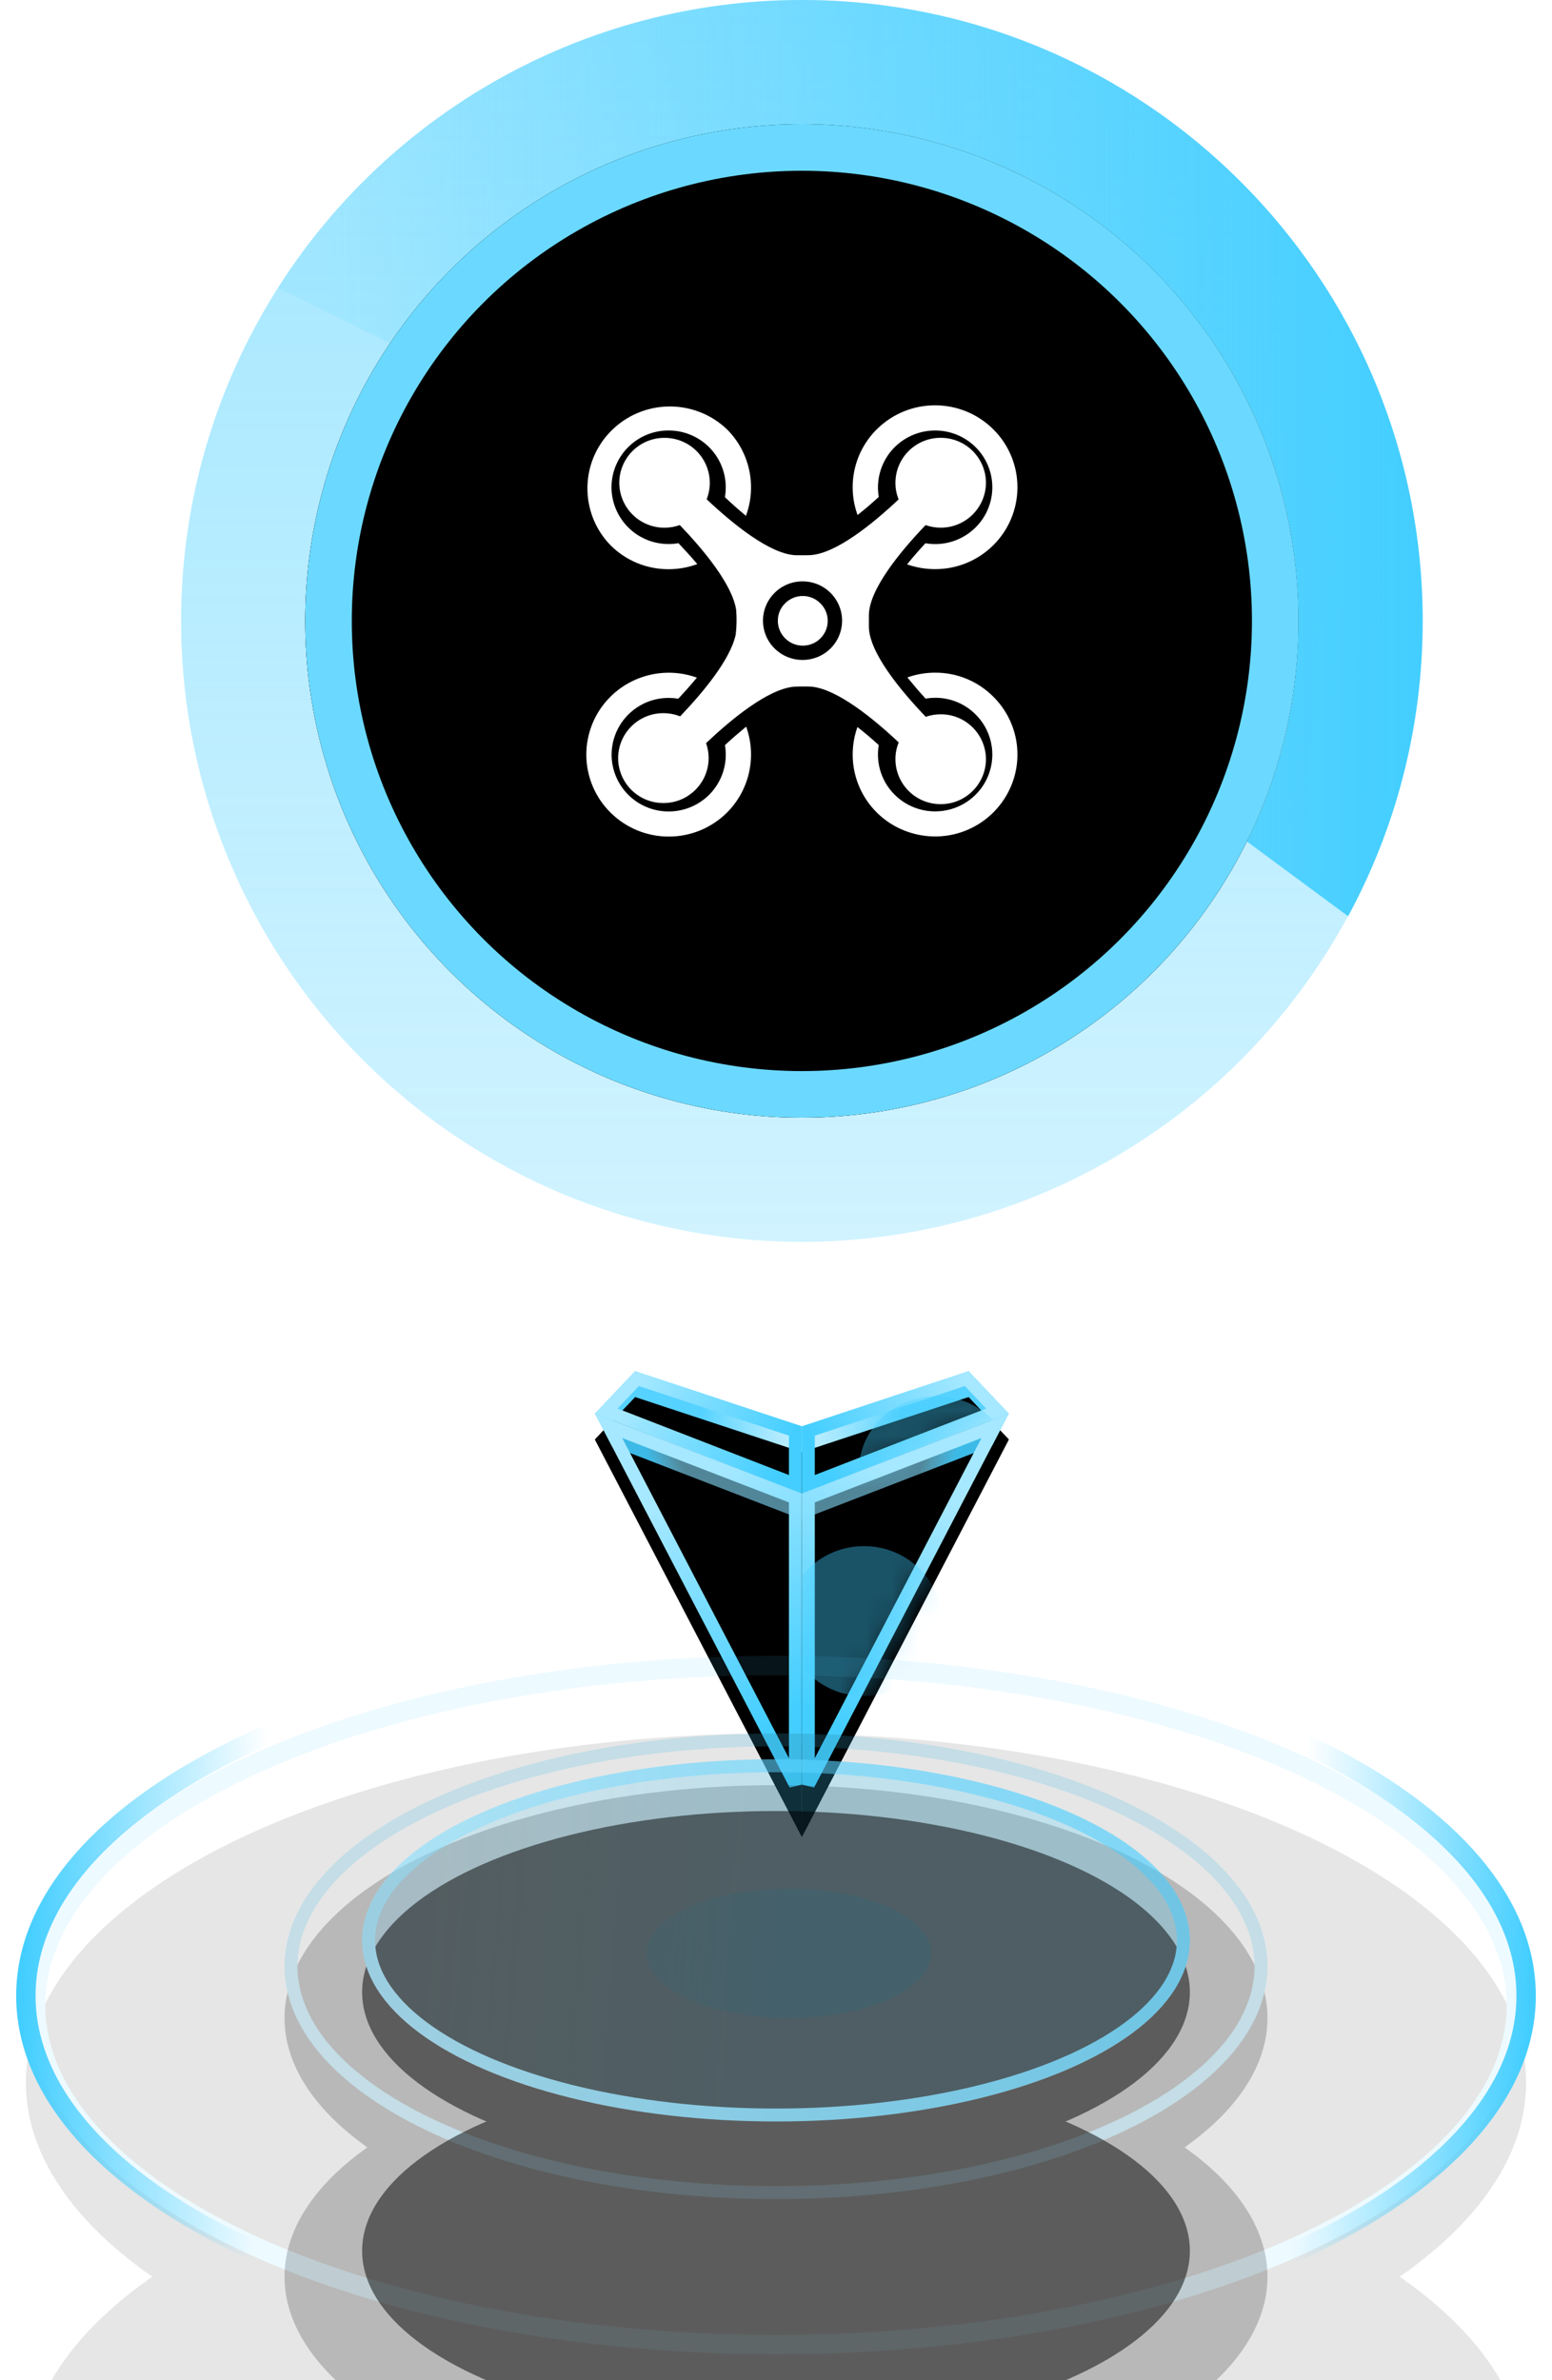 <?xml version="1.0" encoding="UTF-8"?>
<svg width="60px" height="92px" viewBox="0 0 60 92" version="1.1" xmlns="http://www.w3.org/2000/svg" xmlns:xlink="http://www.w3.org/1999/xlink">
    <title>巡飞无人机 未选 地图上</title>
    <defs>
        <linearGradient x1="50%" y1="100%" x2="50%" y2="6.16297582e-31%" id="linearGradient-1">
            <stop stop-color="#43CEFF" stop-opacity="0.5" offset="0%"></stop>
            <stop stop-color="#43CEFF" offset="100%"></stop>
        </linearGradient>
        <circle id="path-2" cx="24" cy="24" r="19.2"></circle>
        <filter x="-11.7%" y="-11.7%" width="123.4%" height="123.4%" filterUnits="objectBoundingBox" id="filter-3">
            <feGaussianBlur stdDeviation="2" in="SourceAlpha" result="shadowBlurInner1"></feGaussianBlur>
            <feOffset dx="0" dy="5" in="shadowBlurInner1" result="shadowOffsetInner1"></feOffset>
            <feComposite in="shadowOffsetInner1" in2="SourceAlpha" operator="arithmetic" k2="-1" k3="1" result="shadowInnerInner1"></feComposite>
            <feColorMatrix values="0 0 0 0 0.263   0 0 0 0 0.808   0 0 0 0 1  0 0 0 0.3 0" type="matrix" in="shadowInnerInner1" result="shadowMatrixInner1"></feColorMatrix>
            <feGaussianBlur stdDeviation="2" in="SourceAlpha" result="shadowBlurInner2"></feGaussianBlur>
            <feOffset dx="-5" dy="0" in="shadowBlurInner2" result="shadowOffsetInner2"></feOffset>
            <feComposite in="shadowOffsetInner2" in2="SourceAlpha" operator="arithmetic" k2="-1" k3="1" result="shadowInnerInner2"></feComposite>
            <feColorMatrix values="0 0 0 0 0.263   0 0 0 0 0.808   0 0 0 0 1  0 0 0 0.3 0" type="matrix" in="shadowInnerInner2" result="shadowMatrixInner2"></feColorMatrix>
            <feGaussianBlur stdDeviation="2" in="SourceAlpha" result="shadowBlurInner3"></feGaussianBlur>
            <feOffset dx="0" dy="-5" in="shadowBlurInner3" result="shadowOffsetInner3"></feOffset>
            <feComposite in="shadowOffsetInner3" in2="SourceAlpha" operator="arithmetic" k2="-1" k3="1" result="shadowInnerInner3"></feComposite>
            <feColorMatrix values="0 0 0 0 0.263   0 0 0 0 0.808   0 0 0 0 1  0 0 0 0.3 0" type="matrix" in="shadowInnerInner3" result="shadowMatrixInner3"></feColorMatrix>
            <feGaussianBlur stdDeviation="2" in="SourceAlpha" result="shadowBlurInner4"></feGaussianBlur>
            <feOffset dx="5" dy="0" in="shadowBlurInner4" result="shadowOffsetInner4"></feOffset>
            <feComposite in="shadowOffsetInner4" in2="SourceAlpha" operator="arithmetic" k2="-1" k3="1" result="shadowInnerInner4"></feComposite>
            <feColorMatrix values="0 0 0 0 0.263   0 0 0 0 0.808   0 0 0 0 1  0 0 0 0.3 0" type="matrix" in="shadowInnerInner4" result="shadowMatrixInner4"></feColorMatrix>
            <feMerge>
                <feMergeNode in="shadowMatrixInner1"></feMergeNode>
                <feMergeNode in="shadowMatrixInner2"></feMergeNode>
                <feMergeNode in="shadowMatrixInner3"></feMergeNode>
                <feMergeNode in="shadowMatrixInner4"></feMergeNode>
            </feMerge>
        </filter>
        <linearGradient x1="3.116%" y1="91.859%" x2="100%" y2="91.859%" id="linearGradient-4">
            <stop stop-color="#43CEFF" stop-opacity="0.1" offset="0.067%"></stop>
            <stop stop-color="#43CEFF" offset="100%"></stop>
        </linearGradient>
        <linearGradient x1="47.062%" y1="49.429%" x2="8.063%" y2="46.929%" id="linearGradient-5">
            <stop stop-color="#43CEFF" stop-opacity="0.9" offset="0%"></stop>
            <stop stop-color="#87E0FF" stop-opacity="0.6" offset="100%"></stop>
        </linearGradient>
        <linearGradient x1="93.161%" y1="39.263%" x2="3.603%" y2="64.55%" id="linearGradient-6">
            <stop stop-color="#A5E8FF" offset="0%"></stop>
            <stop stop-color="#43CEFF" offset="100%"></stop>
        </linearGradient>
        <polygon id="path-7" points="0 2.129 0 4.743 8 1.639 6.446 0"></polygon>
        <filter x="-62.5%" y="-84.3%" width="225.0%" height="310.8%" filterUnits="objectBoundingBox" id="filter-9">
            <feOffset dx="0" dy="1" in="SourceAlpha" result="shadowOffsetOuter1"></feOffset>
            <feGaussianBlur stdDeviation="1.5" in="shadowOffsetOuter1" result="shadowBlurOuter1"></feGaussianBlur>
            <feComposite in="shadowBlurOuter1" in2="SourceAlpha" operator="out" result="shadowBlurOuter1"></feComposite>
            <feColorMatrix values="0 0 0 0 0.263   0 0 0 0 0.808   0 0 0 0 1  0 0 0 0.5 0" type="matrix" in="shadowBlurOuter1"></feColorMatrix>
        </filter>
        <filter x="-50.0%" y="-63.3%" width="200.0%" height="268.7%" filterUnits="objectBoundingBox" id="filter-10">
            <feGaussianBlur stdDeviation="0.5" in="SourceAlpha" result="shadowBlurInner1"></feGaussianBlur>
            <feOffset dx="0" dy="1" in="shadowBlurInner1" result="shadowOffsetInner1"></feOffset>
            <feComposite in="shadowOffsetInner1" in2="SourceAlpha" operator="arithmetic" k2="-1" k3="1" result="shadowInnerInner1"></feComposite>
            <feColorMatrix values="0 0 0 0 0.263   0 0 0 0 0.808   0 0 0 0 1  0 0 0 0.2 0" type="matrix" in="shadowInnerInner1"></feColorMatrix>
        </filter>
        <filter x="-100.0%" y="-103.5%" width="300.0%" height="307.1%" filterUnits="objectBoundingBox" id="filter-11">
            <feGaussianBlur stdDeviation="2" in="SourceGraphic"></feGaussianBlur>
        </filter>
        <linearGradient x1="49.203%" y1="48.376%" x2="38.625%" y2="41.263%" id="linearGradient-12">
            <stop stop-color="#43CEFF" stop-opacity="0.9" offset="0%"></stop>
            <stop stop-color="#87E0FF" stop-opacity="0.6" offset="100%"></stop>
        </linearGradient>
        <linearGradient x1="61.707%" y1="19.452%" x2="37.415%" y2="91.394%" id="linearGradient-13">
            <stop stop-color="#A5E8FF" offset="0%"></stop>
            <stop stop-color="#43CEFF" offset="100%"></stop>
        </linearGradient>
        <polygon id="path-14" points="0 4.729 0 17 8 1.639"></polygon>
        <filter x="-62.5%" y="-26.0%" width="225.0%" height="165.1%" filterUnits="objectBoundingBox" id="filter-16">
            <feOffset dx="0" dy="1" in="SourceAlpha" result="shadowOffsetOuter1"></feOffset>
            <feGaussianBlur stdDeviation="1.5" in="shadowOffsetOuter1" result="shadowBlurOuter1"></feGaussianBlur>
            <feComposite in="shadowBlurOuter1" in2="SourceAlpha" operator="out" result="shadowBlurOuter1"></feComposite>
            <feColorMatrix values="0 0 0 0 0.263   0 0 0 0 0.808   0 0 0 0 1  0 0 0 0.5 0" type="matrix" in="shadowBlurOuter1"></feColorMatrix>
        </filter>
        <filter x="-50.0%" y="-19.5%" width="200.0%" height="152.1%" filterUnits="objectBoundingBox" id="filter-17">
            <feGaussianBlur stdDeviation="0.5" in="SourceAlpha" result="shadowBlurInner1"></feGaussianBlur>
            <feOffset dx="0" dy="1" in="shadowBlurInner1" result="shadowOffsetInner1"></feOffset>
            <feComposite in="shadowOffsetInner1" in2="SourceAlpha" operator="arithmetic" k2="-1" k3="1" result="shadowInnerInner1"></feComposite>
            <feColorMatrix values="0 0 0 0 0.263   0 0 0 0 0.808   0 0 0 0 1  0 0 0 0.2 0" type="matrix" in="shadowInnerInner1"></feColorMatrix>
        </filter>
        <filter x="-100.0%" y="-103.5%" width="300.0%" height="307.1%" filterUnits="objectBoundingBox" id="filter-18">
            <feGaussianBlur stdDeviation="2" in="SourceGraphic"></feGaussianBlur>
        </filter>
        <polygon id="path-19" points="0 2.129 0 4.743 8 1.639 6.446 0"></polygon>
        <filter x="-62.5%" y="-84.3%" width="225.0%" height="310.8%" filterUnits="objectBoundingBox" id="filter-20">
            <feOffset dx="0" dy="1" in="SourceAlpha" result="shadowOffsetOuter1"></feOffset>
            <feGaussianBlur stdDeviation="1.5" in="shadowOffsetOuter1" result="shadowBlurOuter1"></feGaussianBlur>
            <feComposite in="shadowBlurOuter1" in2="SourceAlpha" operator="out" result="shadowBlurOuter1"></feComposite>
            <feColorMatrix values="0 0 0 0 0.263   0 0 0 0 0.808   0 0 0 0 1  0 0 0 0.5 0" type="matrix" in="shadowBlurOuter1"></feColorMatrix>
        </filter>
        <filter x="-50.0%" y="-63.3%" width="200.0%" height="268.7%" filterUnits="objectBoundingBox" id="filter-21">
            <feGaussianBlur stdDeviation="0.5" in="SourceAlpha" result="shadowBlurInner1"></feGaussianBlur>
            <feOffset dx="0" dy="1" in="shadowBlurInner1" result="shadowOffsetInner1"></feOffset>
            <feComposite in="shadowOffsetInner1" in2="SourceAlpha" operator="arithmetic" k2="-1" k3="1" result="shadowInnerInner1"></feComposite>
            <feColorMatrix values="0 0 0 0 0.263   0 0 0 0 0.808   0 0 0 0 1  0 0 0 0.2 0" type="matrix" in="shadowInnerInner1"></feColorMatrix>
        </filter>
        <polygon id="path-22" points="0 4.729 0 17 8 1.639"></polygon>
        <filter x="-62.5%" y="-26.0%" width="225.0%" height="165.1%" filterUnits="objectBoundingBox" id="filter-23">
            <feOffset dx="0" dy="1" in="SourceAlpha" result="shadowOffsetOuter1"></feOffset>
            <feGaussianBlur stdDeviation="1.5" in="shadowOffsetOuter1" result="shadowBlurOuter1"></feGaussianBlur>
            <feComposite in="shadowBlurOuter1" in2="SourceAlpha" operator="out" result="shadowBlurOuter1"></feComposite>
            <feColorMatrix values="0 0 0 0 0.263   0 0 0 0 0.808   0 0 0 0 1  0 0 0 0.5 0" type="matrix" in="shadowBlurOuter1"></feColorMatrix>
        </filter>
        <filter x="-50.0%" y="-19.5%" width="200.0%" height="152.1%" filterUnits="objectBoundingBox" id="filter-24">
            <feGaussianBlur stdDeviation="0.5" in="SourceAlpha" result="shadowBlurInner1"></feGaussianBlur>
            <feOffset dx="0" dy="1" in="shadowBlurInner1" result="shadowOffsetInner1"></feOffset>
            <feComposite in="shadowOffsetInner1" in2="SourceAlpha" operator="arithmetic" k2="-1" k3="1" result="shadowInnerInner1"></feComposite>
            <feColorMatrix values="0 0 0 0 0.263   0 0 0 0 0.808   0 0 0 0 1  0 0 0 0.2 0" type="matrix" in="shadowInnerInner1"></feColorMatrix>
        </filter>
        <ellipse id="path-25" cx="29" cy="12" rx="19" ry="9"></ellipse>
        <filter x="-31.6%" y="-33.3%" width="163.2%" height="233.3%" filterUnits="objectBoundingBox" id="filter-26">
            <feGaussianBlur stdDeviation="0" in="SourceGraphic"></feGaussianBlur>
        </filter>
        <filter x="-55.3%" y="-83.3%" width="210.5%" height="333.3%" filterUnits="objectBoundingBox" id="filter-27">
            <feOffset dx="0" dy="6" in="SourceAlpha" result="shadowOffsetOuter1"></feOffset>
            <feMorphology radius="1" operator="erode" in="SourceAlpha" result="shadowInner"></feMorphology>
            <feOffset dx="0" dy="6" in="shadowInner" result="shadowInner"></feOffset>
            <feComposite in="shadowOffsetOuter1" in2="shadowInner" operator="out" result="shadowOffsetOuter1"></feComposite>
            <feGaussianBlur stdDeviation="6" in="shadowOffsetOuter1" result="shadowBlurOuter1"></feGaussianBlur>
            <feColorMatrix values="0 0 0 0 0   0 0 0 0 0.397   0 0 0 0 0.325  0 0 0 0.5 0" type="matrix" in="shadowBlurOuter1"></feColorMatrix>
        </filter>
        <filter x="-44.7%" y="-61.1%" width="189.5%" height="288.9%" filterUnits="objectBoundingBox" id="filter-28">
            <feGaussianBlur stdDeviation="4" in="SourceAlpha" result="shadowBlurInner1"></feGaussianBlur>
            <feOffset dx="0" dy="2" in="shadowBlurInner1" result="shadowOffsetInner1"></feOffset>
            <feComposite in="shadowOffsetInner1" in2="SourceAlpha" operator="arithmetic" k2="-1" k3="1" result="shadowInnerInner1"></feComposite>
            <feColorMatrix values="0 0 0 0 0   0 0 0 0 0.989   0 0 0 0 1  0 0 0 0.2 0" type="matrix" in="shadowInnerInner1"></feColorMatrix>
        </filter>
        <ellipse id="path-29" cx="29" cy="13.5" rx="29" ry="13.5"></ellipse>
        <filter x="-31.0%" y="-33.3%" width="162.1%" height="233.3%" filterUnits="objectBoundingBox" id="filter-30">
            <feGaussianBlur stdDeviation="0" in="SourceGraphic"></feGaussianBlur>
        </filter>
        <filter x="-54.3%" y="-83.3%" width="208.6%" height="333.3%" filterUnits="objectBoundingBox" id="filter-31">
            <feOffset dx="0" dy="9" in="SourceAlpha" result="shadowOffsetOuter1"></feOffset>
            <feMorphology radius="1" operator="erode" in="SourceAlpha" result="shadowInner"></feMorphology>
            <feOffset dx="0" dy="9" in="shadowInner" result="shadowInner"></feOffset>
            <feComposite in="shadowOffsetOuter1" in2="shadowInner" operator="out" result="shadowOffsetOuter1"></feComposite>
            <feGaussianBlur stdDeviation="9" in="shadowOffsetOuter1" result="shadowBlurOuter1"></feGaussianBlur>
            <feColorMatrix values="0 0 0 0 1   0 0 0 0 0.761   0 0 0 0 0.42  0 0 0 0.5 0" type="matrix" in="shadowBlurOuter1"></feColorMatrix>
        </filter>
        <filter x="-44.0%" y="-61.1%" width="187.9%" height="288.9%" filterUnits="objectBoundingBox" id="filter-32">
            <feGaussianBlur stdDeviation="6" in="SourceAlpha" result="shadowBlurInner1"></feGaussianBlur>
            <feOffset dx="0" dy="3" in="shadowBlurInner1" result="shadowOffsetInner1"></feOffset>
            <feComposite in="shadowOffsetInner1" in2="SourceAlpha" operator="arithmetic" k2="-1" k3="1" result="shadowInnerInner1"></feComposite>
            <feColorMatrix values="0 0 0 0 0.887   0 0 0 0 0.639   0 0 0 0 0.285  0 0 0 0.2 0" type="matrix" in="shadowInnerInner1"></feColorMatrix>
        </filter>
        <linearGradient x1="100%" y1="50%" x2="0%" y2="48.863%" id="linearGradient-33">
            <stop stop-color="#43CEFF" offset="0%"></stop>
            <stop stop-color="#43CEFF" stop-opacity="0" offset="15.251%"></stop>
            <stop stop-color="#43CEFF" stop-opacity="0" offset="84.219%"></stop>
            <stop stop-color="#43CEFF" offset="99.988%"></stop>
        </linearGradient>
        <filter x="-0.6%" y="-1.6%" width="101.3%" height="103.2%" filterUnits="objectBoundingBox" id="filter-34">
            <feGaussianBlur stdDeviation="0" in="SourceGraphic"></feGaussianBlur>
        </filter>
        <linearGradient x1="47.062%" y1="49.689%" x2="8.063%" y2="48.328%" id="linearGradient-35">
            <stop stop-color="#43CEFF" stop-opacity="0.9" offset="0%"></stop>
            <stop stop-color="#43CEFF" stop-opacity="0.6" offset="100%"></stop>
        </linearGradient>
        <filter x="0.0%" y="0.0%" width="100.0%" height="100.0%" filterUnits="objectBoundingBox" id="filter-36">
            <feGaussianBlur stdDeviation="0" in="SourceGraphic"></feGaussianBlur>
        </filter>
        <linearGradient x1="93.161%" y1="43.966%" x2="3.603%" y2="58.177%" id="linearGradient-37">
            <stop stop-color="#43CEFF" offset="0%"></stop>
            <stop stop-color="#43CEFF" offset="99.988%"></stop>
        </linearGradient>
        <path d="M29,15 C33.971,15 38,13.209 38,11 C38,8.791 33.971,7 29,7 C24.029,7 20,8.791 20,11 C20,13.209 24.029,15 29,15 Z" id="path-38"></path>
        <filter x="0.0%" y="0.0%" width="100.0%" height="100.0%" filterUnits="objectBoundingBox" id="filter-39">
            <feGaussianBlur stdDeviation="0" in="SourceGraphic"></feGaussianBlur>
        </filter>
        <mask id="mask-40" maskContentUnits="userSpaceOnUse" maskUnits="objectBoundingBox" x="0" y="0" width="18" height="8" fill="white">
            <use xlink:href="#path-38"></use>
        </mask>
        <linearGradient x1="47.062%" y1="49.664%" x2="8.063%" y2="48.195%" id="linearGradient-41">
            <stop stop-color="#43CEFF" stop-opacity="0.9" offset="0%"></stop>
            <stop stop-color="#43CEFF" stop-opacity="0.6" offset="100%"></stop>
        </linearGradient>
        <filter x="0.0%" y="0.0%" width="100.0%" height="100.0%" filterUnits="objectBoundingBox" id="filter-42">
            <feGaussianBlur stdDeviation="0" in="SourceGraphic"></feGaussianBlur>
        </filter>
        <linearGradient x1="93.161%" y1="44.153%" x2="3.603%" y2="57.923%" id="linearGradient-43">
            <stop stop-color="#43CEFF" offset="0%"></stop>
            <stop stop-color="#91E2FF" offset="99.988%"></stop>
        </linearGradient>
        <ellipse id="path-44" cx="29" cy="11" rx="16" ry="7"></ellipse>
        <filter x="-37.5%" y="-42.9%" width="175.0%" height="271.4%" filterUnits="objectBoundingBox" id="filter-45">
            <feGaussianBlur stdDeviation="0" in="SourceGraphic"></feGaussianBlur>
        </filter>
        <filter x="-65.6%" y="-107.1%" width="231.2%" height="400.0%" filterUnits="objectBoundingBox" id="filter-46">
            <feOffset dx="0" dy="6" in="SourceAlpha" result="shadowOffsetOuter1"></feOffset>
            <feMorphology radius="1" operator="erode" in="SourceAlpha" result="shadowInner"></feMorphology>
            <feOffset dx="0" dy="6" in="shadowInner" result="shadowInner"></feOffset>
            <feComposite in="shadowOffsetOuter1" in2="shadowInner" operator="out" result="shadowOffsetOuter1"></feComposite>
            <feGaussianBlur stdDeviation="6" in="shadowOffsetOuter1" result="shadowBlurOuter1"></feGaussianBlur>
            <feColorMatrix values="0 0 0 0 0   0 0 0 0 0.855   0 0 0 0 0.541  0 0 0 0.5 0" type="matrix" in="shadowBlurOuter1"></feColorMatrix>
        </filter>
        <filter x="-53.1%" y="-78.6%" width="206.2%" height="342.9%" filterUnits="objectBoundingBox" id="filter-47">
            <feGaussianBlur stdDeviation="4" in="SourceAlpha" result="shadowBlurInner1"></feGaussianBlur>
            <feOffset dx="0" dy="2" in="shadowBlurInner1" result="shadowOffsetInner1"></feOffset>
            <feComposite in="shadowOffsetInner1" in2="SourceAlpha" operator="arithmetic" k2="-1" k3="1" result="shadowInnerInner1"></feComposite>
            <feColorMatrix values="0 0 0 0 0   0 0 0 0 0.855   0 0 0 0 0.541  0 0 0 0.2 0" type="matrix" in="shadowInnerInner1"></feColorMatrix>
        </filter>
    </defs>
    <g id="页面-1" stroke="none" stroke-width="1" fill="none" fill-rule="evenodd">
        <g id="画框-3" transform="translate(-1132, -2054)">
            <g id="编组-23" transform="translate(1102, 1984)">
                <g id="编组-22" transform="translate(31, 70)">
                    <g id="编组-16" transform="translate(6, 0)">
                        <g id="浅蓝色默认">
                            <circle id="椭圆形" fill="url(#linearGradient-1)" opacity="0.5" cx="24" cy="24" r="24"></circle>
                            <g id="椭圆形">
                                <use fill="#136380" fill-rule="evenodd" xlink:href="#path-2"></use>
                                <use fill="black" fill-opacity="1" filter="url(#filter-3)" xlink:href="#path-2"></use>
                                <circle stroke="#6BD9FF" stroke-width="1.8" stroke-linejoin="square" cx="24" cy="24" r="18.3"></circle>
                            </g>
                            <path d="M24,0 C37.255,0 48,10.745 48,24 C48,28.132 46.956,32.021 45.117,35.415 L41.207,32.527 C42.483,29.958 43.2,27.063 43.2,24 C43.2,13.396 34.604,4.8 24,4.8 C17.372,4.8 11.529,8.158 8.078,13.266 L3.743,11.124 C8.002,4.436 15.483,0 24,0 Z" id="形状结合" fill="url(#linearGradient-4)"></path>
                        </g>
                        <g id="编组" transform="translate(14, 14)">
                            <rect id="矩形" fill="#000000" fill-rule="nonzero" opacity="0" x="0" y="0" width="20" height="20"></rect>
                            <path d="M2.6,17.406 C2.003,16.814 1.667,16.009 1.667,15.168 C1.667,14.327 2.003,13.521 2.6,12.929 C3.462,12.075 4.733,11.782 5.883,12.172 L5.942,12.193 L5.901,12.24 C5.689,12.498 5.447,12.764 5.239,12.99 L5.224,13.007 L5.201,13.004 C5.085,12.985 4.969,12.976 4.852,12.976 C4.268,12.974 3.707,13.204 3.293,13.616 C2.879,14.027 2.645,14.586 2.644,15.17 C2.645,15.754 2.879,16.313 3.293,16.725 C3.707,17.136 4.268,17.367 4.852,17.365 C5.437,17.365 5.999,17.134 6.414,16.722 C6.913,16.224 7.142,15.518 7.031,14.822 L7.028,14.8 L7.045,14.784 C7.267,14.578 7.509,14.367 7.798,14.127 L7.847,14.087 L7.868,14.146 C8.254,15.29 7.958,16.554 7.106,17.408 C6.507,18.003 5.697,18.337 4.853,18.335 C4.009,18.336 3.199,18.002 2.6,17.406 L2.6,17.406 Z M14.134,18.165 C13.335,17.902 12.675,17.331 12.298,16.579 C11.922,15.827 11.861,14.956 12.129,14.158 L12.149,14.1 L12.197,14.139 C12.457,14.345 12.71,14.559 12.955,14.783 L12.973,14.799 L12.969,14.822 C12.858,15.518 13.09,16.226 13.591,16.721 C14.458,17.577 15.853,17.575 16.717,16.717 C17.131,16.306 17.363,15.746 17.363,15.163 C17.362,14.58 17.128,14.021 16.713,13.611 C16.3,13.199 15.739,12.968 15.156,12.971 C15.038,12.971 14.921,12.98 14.806,12.998 L14.782,13.002 L14.766,12.984 C14.543,12.74 14.327,12.489 14.118,12.232 L14.079,12.184 L14.138,12.164 C14.465,12.055 14.808,11.999 15.153,12 C15.998,11.996 16.808,12.332 17.403,12.93 C18.256,13.777 18.553,15.034 18.168,16.173 C17.728,17.465 16.514,18.333 15.149,18.331 C14.804,18.33 14.461,18.275 14.134,18.165 L14.134,18.165 Z M13.617,15.346 C13.616,15.123 13.659,14.902 13.744,14.696 C12.751,13.761 11.366,12.636 10.375,12.541 C10.257,12.531 9.794,12.531 9.663,12.546 C8.665,12.657 7.282,13.792 6.296,14.723 C6.363,14.909 6.396,15.105 6.396,15.303 C6.392,16.265 5.609,17.042 4.646,17.039 C4.184,17.041 3.74,16.859 3.412,16.534 C3.083,16.208 2.898,15.765 2.896,15.303 C2.898,14.84 3.083,14.398 3.412,14.072 C3.74,13.746 4.184,13.564 4.646,13.566 C4.868,13.566 5.088,13.608 5.294,13.689 C6.177,12.765 7.234,11.498 7.442,10.531 C7.48,10.214 7.486,9.893 7.46,9.575 C7.312,8.592 6.202,7.255 5.281,6.295 C5.092,6.363 4.892,6.397 4.691,6.397 C4.228,6.399 3.784,6.217 3.456,5.892 C3.128,5.566 2.942,5.123 2.941,4.661 C2.942,4.198 3.128,3.756 3.456,3.43 C3.784,3.104 4.228,2.922 4.691,2.924 C5.153,2.923 5.597,3.104 5.925,3.43 C6.254,3.756 6.439,4.198 6.441,4.661 C6.441,4.879 6.399,5.095 6.319,5.298 C7.339,6.259 8.77,7.422 9.767,7.461 C9.856,7.461 10.235,7.465 10.347,7.456 C11.34,7.383 12.738,6.247 13.741,5.303 C13.658,5.099 13.616,4.88 13.617,4.66 C13.618,4.197 13.803,3.754 14.132,3.429 C14.46,3.103 14.904,2.921 15.367,2.923 C15.829,2.921 16.273,3.103 16.602,3.429 C16.93,3.755 17.115,4.197 17.117,4.66 C17.112,5.622 16.329,6.398 15.367,6.396 C15.168,6.396 14.971,6.362 14.783,6.296 C13.795,7.328 12.588,8.794 12.591,9.79 L12.591,10.172 C12.558,11.168 13.788,12.661 14.789,13.706 C14.975,13.642 15.17,13.609 15.367,13.609 C15.829,13.607 16.274,13.789 16.602,14.115 C16.93,14.44 17.115,14.883 17.117,15.346 C17.112,16.308 16.329,17.085 15.367,17.082 C14.905,17.084 14.461,16.902 14.133,16.577 C13.804,16.251 13.619,15.809 13.617,15.346 L13.617,15.346 Z M8.944,8.918 C8.657,9.202 8.496,9.589 8.497,9.992 C8.497,10.395 8.659,10.782 8.946,11.065 C9.546,11.658 10.511,11.657 11.11,11.063 C11.395,10.779 11.555,10.393 11.555,9.99 C11.555,9.588 11.395,9.202 11.11,8.918 L11.107,8.915 C10.82,8.63 10.432,8.47 10.027,8.471 C9.621,8.47 9.231,8.63 8.944,8.917 L8.944,8.918 L8.944,8.918 Z M9.354,10.673 C9.173,10.494 9.071,10.25 9.071,9.995 C9.069,9.74 9.171,9.496 9.354,9.318 C9.535,9.137 9.78,9.036 10.036,9.036 C10.293,9.036 10.539,9.139 10.718,9.323 C10.899,9.502 11,9.746 11,10 C10.999,10.254 10.897,10.498 10.716,10.676 C10.535,10.856 10.291,10.956 10.036,10.955 L10.029,10.955 C9.776,10.955 9.533,10.853 9.354,10.673 L9.354,10.673 Z M2.599,7.072 C1.413,5.849 1.413,3.905 2.599,2.683 C3.823,1.422 5.834,1.383 7.106,2.595 C7.966,3.455 8.258,4.731 7.859,5.879 L7.839,5.938 L7.791,5.898 C7.514,5.668 7.27,5.45 7.041,5.231 L7.025,5.216 L7.029,5.193 C7.144,4.494 6.914,3.781 6.411,3.281 C5.997,2.87 5.436,2.639 4.853,2.639 C3.636,2.633 2.646,3.614 2.64,4.83 C2.641,5.414 2.874,5.974 3.288,6.386 C3.702,6.799 4.263,7.029 4.847,7.028 C4.968,7.028 5.088,7.019 5.208,6.999 L5.231,6.995 L5.246,7.013 C5.456,7.235 5.7,7.499 5.917,7.757 L5.957,7.804 L5.898,7.824 C5.561,7.941 5.207,8.001 4.85,8.001 L4.838,8.001 C3.997,8.002 3.192,7.667 2.599,7.072 L2.599,7.072 L2.599,7.072 Z M15.149,7.998 C14.801,7.999 14.456,7.943 14.126,7.834 L14.067,7.814 L14.107,7.766 C14.317,7.509 14.535,7.259 14.761,7.016 L14.776,6.999 L14.799,7.002 C15.501,7.116 16.215,6.886 16.719,6.384 C17.132,5.973 17.364,5.413 17.363,4.83 C17.362,4.247 17.128,3.689 16.712,3.279 C15.845,2.424 14.451,2.427 13.587,3.285 C13.088,3.782 12.859,4.489 12.969,5.185 L12.973,5.208 L12.956,5.223 C12.678,5.477 12.431,5.688 12.201,5.868 L12.153,5.906 L12.133,5.848 C11.743,4.706 12.04,3.441 12.898,2.592 C14.146,1.357 16.156,1.358 17.402,2.595 C17.999,3.187 18.334,3.993 18.334,4.833 C18.334,5.674 17.999,6.48 17.402,7.072 C16.808,7.665 16.002,7.998 15.162,7.998 L15.149,7.998 L15.149,7.998 Z" id="形状" fill="#FFFFFF" fill-rule="nonzero"></path>
                        </g>
                    </g>
                    <g id="编组-18" transform="translate(0, 53)">
                        <g id="编组-5" transform="translate(22, 0)">
                            <g id="编组-4" transform="translate(8, 0)">
                                <mask id="mask-8" fill="white">
                                    <use xlink:href="#path-7"></use>
                                </mask>
                                <g id="路径-2" fill-rule="nonzero">
                                    <use fill="black" fill-opacity="1" filter="url(#filter-9)" xlink:href="#path-7"></use>
                                    <use fill="url(#linearGradient-5)" xlink:href="#path-7"></use>
                                    <use fill="black" fill-opacity="1" filter="url(#filter-10)" xlink:href="#path-7"></use>
                                    <path stroke="url(#linearGradient-6)" stroke-width="0.5" d="M6.374,0.287 L7.562,1.541 L0.25,4.378 L0.25,2.31 L6.374,0.287 Z" stroke-linejoin="square"></path>
                                </g>
                                <ellipse id="椭圆形" fill-opacity="0.4" fill="#43CEFF" filter="url(#filter-11)" mask="url(#mask-8)" cx="5.2" cy="3.864" rx="3" ry="2.898"></ellipse>
                                <mask id="mask-15" fill="white">
                                    <use xlink:href="#path-14"></use>
                                </mask>
                                <g id="路径-3" fill-rule="nonzero">
                                    <use fill="black" fill-opacity="1" filter="url(#filter-16)" xlink:href="#path-14"></use>
                                    <use fill="url(#linearGradient-12)" xlink:href="#path-14"></use>
                                    <use fill="black" fill-opacity="1" filter="url(#filter-17)" xlink:href="#path-14"></use>
                                    <path stroke="url(#linearGradient-13)" stroke-width="0.5" d="M7.472,2.111 L0.25,15.979 L0.25,4.9 L7.472,2.111 Z" stroke-linejoin="square"></path>
                                </g>
                                <ellipse id="椭圆形" fill-opacity="0.4" fill="#43CEFF" filter="url(#filter-18)" mask="url(#mask-15)" cx="2.4" cy="9.659" rx="3" ry="2.898"></ellipse>
                            </g>
                            <g id="编组-4" transform="translate(4, 8.5) scale(-1, 1) translate(-4, -8.5)" fill-rule="nonzero">
                                <g id="路径-2">
                                    <use fill="black" fill-opacity="1" filter="url(#filter-20)" xlink:href="#path-19"></use>
                                    <use fill="url(#linearGradient-5)" xlink:href="#path-19"></use>
                                    <use fill="black" fill-opacity="1" filter="url(#filter-21)" xlink:href="#path-19"></use>
                                    <path stroke="url(#linearGradient-6)" stroke-width="0.5" d="M6.374,0.287 L7.562,1.541 L0.25,4.378 L0.25,2.31 L6.374,0.287 Z" stroke-linejoin="square"></path>
                                </g>
                                <g id="路径-3">
                                    <use fill="black" fill-opacity="1" filter="url(#filter-23)" xlink:href="#path-22"></use>
                                    <use fill="url(#linearGradient-12)" xlink:href="#path-22"></use>
                                    <use fill="black" fill-opacity="1" filter="url(#filter-24)" xlink:href="#path-22"></use>
                                    <path stroke="url(#linearGradient-13)" stroke-width="0.5" d="M7.472,2.111 L0.25,15.979 L0.25,4.9 L7.472,2.111 Z" stroke-linejoin="square"></path>
                                </g>
                            </g>
                        </g>
                        <g id="编组-6" transform="translate(0, 11)" fill-rule="nonzero">
                            <g id="椭圆形" opacity="0.2" filter="url(#filter-26)">
                                <use fill="black" fill-opacity="1" filter="url(#filter-27)" xlink:href="#path-25"></use>
                                <use fill="black" fill-opacity="1" filter="url(#filter-28)" xlink:href="#path-25"></use>
                                <ellipse stroke="#43CEFF" stroke-width="0.5" stroke-linejoin="square" cx="29" cy="12" rx="18.75" ry="8.75"></ellipse>
                            </g>
                            <g id="椭圆形" opacity="0.1" filter="url(#filter-30)">
                                <use fill="black" fill-opacity="1" filter="url(#filter-31)" xlink:href="#path-29"></use>
                                <use fill="black" fill-opacity="1" filter="url(#filter-32)" xlink:href="#path-29"></use>
                                <ellipse stroke="#43CEFF" stroke-width="0.75" stroke-linejoin="square" cx="29" cy="13.5" rx="28.625" ry="13.125"></ellipse>
                            </g>
                            <path d="M48.657,23.232 C54.402,20.724 58,17.131 58,13.14 C58,9.292 54.654,5.814 49.264,3.322 M12.056,2 C4.753,4.492 0,8.554 0,13.14 C0,17.559 4.411,21.49 11.263,24" id="形状" stroke="url(#linearGradient-33)" stroke-width="0.75" filter="url(#filter-34)"></path>
                            <ellipse id="椭圆形" fill="url(#linearGradient-35)" opacity="0.5" filter="url(#filter-36)" cx="29" cy="11" rx="16" ry="7"></ellipse>
                            <g id="椭圆形" opacity="0.5" stroke-dasharray="2,2" filter="url(#filter-39)" stroke="url(#linearGradient-37)" stroke-width="0.4">
                                <use mask="url(#mask-40)" xlink:href="#path-38"></use>
                            </g>
                            <ellipse id="椭圆形" fill="url(#linearGradient-41)" opacity="0.5" filter="url(#filter-42)" cx="29.5" cy="11.5" rx="5.5" ry="2.5"></ellipse>
                            <g id="椭圆形" opacity="0.5" filter="url(#filter-45)">
                                <use fill="black" fill-opacity="1" filter="url(#filter-46)" xlink:href="#path-44"></use>
                                <use fill="black" fill-opacity="1" filter="url(#filter-47)" xlink:href="#path-44"></use>
                                <ellipse stroke="url(#linearGradient-43)" stroke-width="0.5" stroke-linejoin="square" cx="29" cy="11" rx="15.75" ry="6.75"></ellipse>
                            </g>
                        </g>
                    </g>
                </g>
            </g>
        </g>
    </g>
</svg>